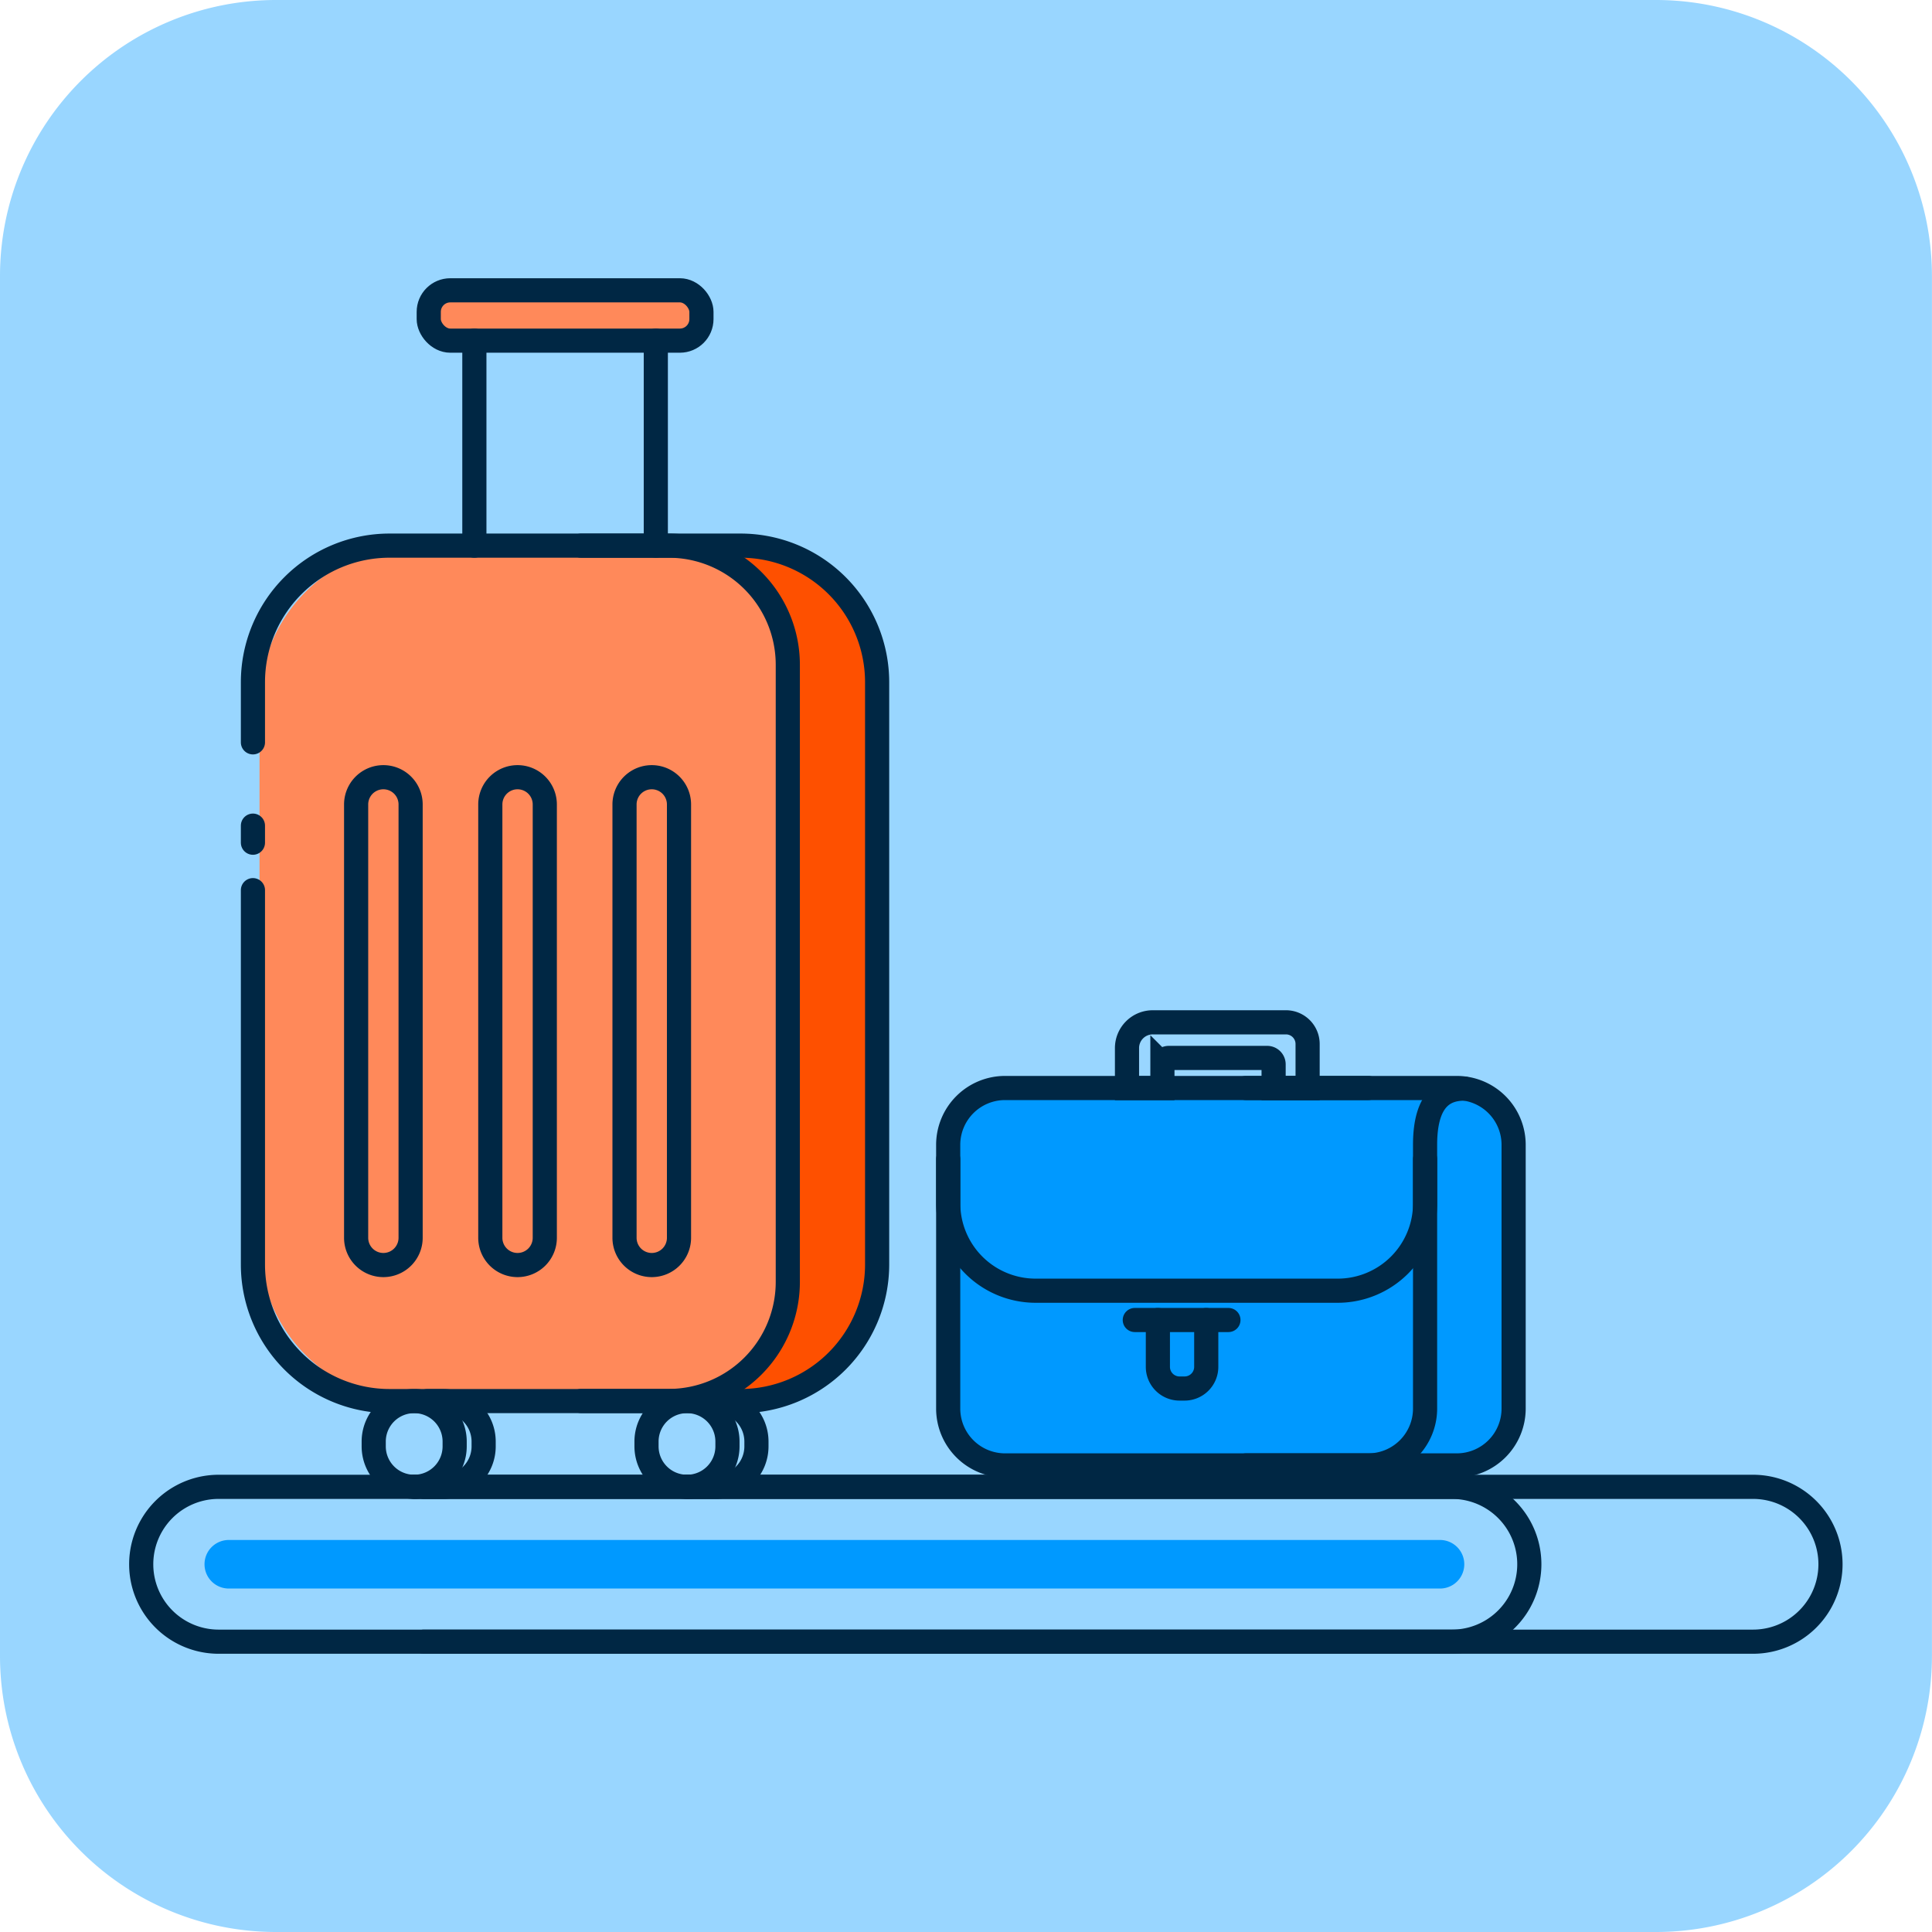 <svg id="illustration_ViajesNegocios" xmlns="http://www.w3.org/2000/svg" width="60" height="60" viewBox="0 0 60 60">
  <g id="Grupo_2450" data-name="Grupo 2450" transform="translate(-811.639 -566)">
    <path id="Trazado_18389" data-name="Trazado 18389" d="M79.945,0H122.8a8.572,8.572,0,0,1,8.572,8.571V51.429A8.572,8.572,0,0,1,122.8,60H79.945a8.571,8.571,0,0,1-8.571-8.571V8.571A8.571,8.571,0,0,1,79.945,0" transform="translate(740.265 566)" fill="#99d6ff"/>
    <rect id="Rectángulo_3447" data-name="Rectángulo 3447" width="7.931" height="1.308" transform="translate(825.148 575.166)" fill="#ff895a"/>
    <path id="Trazado_18390" data-name="Trazado 18390" d="M93.932,43.514H84.325a4.891,4.891,0,0,1-4.891-4.891V21.838a4.891,4.891,0,0,1,4.891-4.891h9.607a4.891,4.891,0,0,1,4.891,4.891V38.623a4.891,4.891,0,0,1-4.891,4.891" transform="translate(740.265 566)" fill="#ff895a"/>
    <path id="Trazado_18391" data-name="Trazado 18391" d="M98.823,21.19V39.275a4.242,4.242,0,0,1-4.241,4.241H92.344a3.7,3.7,0,0,0,3.7-3.7V20.652a3.7,3.7,0,0,0-3.7-3.7h2.238a4.243,4.243,0,0,1,4.241,4.242" transform="translate(740.265 566)" fill="#fe5000"/>
    <path id="Trazado_18392" data-name="Trazado 18392" d="M116.746,33.81l.026,0h-.046a1.645,1.645,0,0,0-.187-.019H102.51a1.765,1.765,0,0,0-1.765,1.765v8.191a1.765,1.765,0,0,0,1.765,1.765h14.029a1.765,1.765,0,0,0,1.765-1.765V35.554a1.759,1.759,0,0,0-1.558-1.744" transform="translate(740.265 566)" fill="#09f"/>
    <path id="Trazado_18393" data-name="Trazado 18393" d="M89.419,16.946H92.14a3.7,3.7,0,0,1,3.7,3.7V39.809a3.7,3.7,0,0,1-3.7,3.7H89.419" transform="translate(740.265 566)" fill="none" stroke="#002744" stroke-linecap="round" stroke-miterlimit="10" stroke-width="0.75"/>
    <rect id="Rectángulo_3448" data-name="Rectángulo 3448" width="8.469" height="1.563" rx="0.669" transform="translate(824.954 575.016)" fill="none" stroke="#002744" stroke-linecap="round" stroke-miterlimit="10" stroke-width="0.75"/>
    <line id="Línea_6255" data-name="Línea 6255" y2="6.367" transform="translate(826.371 576.578)" fill="none" stroke="#002744" stroke-linecap="round" stroke-miterlimit="10" stroke-width="0.75"/>
    <line id="Línea_6256" data-name="Línea 6256" y2="6.367" transform="translate(832.006 576.578)" fill="none" stroke="#002744" stroke-linecap="round" stroke-miterlimit="10" stroke-width="0.75"/>
    <path id="Trazado_18394" data-name="Trazado 18394" d="M83.28,39.287h0a.846.846,0,0,1-.846-.846V24.983a.846.846,0,0,1,1.692,0V38.441A.846.846,0,0,1,83.28,39.287Z" transform="translate(740.265 566)" fill="none" stroke="#002744" stroke-linecap="round" stroke-miterlimit="10" stroke-width="0.75"/>
    <path id="Trazado_18395" data-name="Trazado 18395" d="M87.447,39.287h0a.846.846,0,0,1-.846-.846V24.983a.846.846,0,0,1,1.692,0V38.441A.846.846,0,0,1,87.447,39.287Z" transform="translate(740.265 566)" fill="none" stroke="#002744" stroke-linecap="round" stroke-miterlimit="10" stroke-width="0.75"/>
    <path id="Trazado_18396" data-name="Trazado 18396" d="M91.615,39.287h0a.846.846,0,0,1-.846-.846V24.983a.846.846,0,0,1,1.692,0V38.441A.846.846,0,0,1,91.615,39.287Z" transform="translate(740.265 566)" fill="none" stroke="#002744" stroke-linecap="round" stroke-miterlimit="10" stroke-width="0.75"/>
    <path id="Trazado_18397" data-name="Trazado 18397" d="M84.237,46.175h0a1.257,1.257,0,0,1-1.257-1.257v-.149a1.257,1.257,0,0,1,2.514,0v.149A1.257,1.257,0,0,1,84.237,46.175Z" transform="translate(740.265 566)" fill="none" stroke="#002744" stroke-linecap="round" stroke-miterlimit="10" stroke-width="0.75"/>
    <path id="Trazado_18398" data-name="Trazado 18398" d="M84.644,43.513h.494a1.256,1.256,0,0,1,1.256,1.257v.149a1.256,1.256,0,0,1-1.256,1.256h-.9" transform="translate(740.265 566)" fill="none" stroke="#002744" stroke-linecap="round" stroke-miterlimit="10" stroke-width="0.75"/>
    <path id="Trazado_18399" data-name="Trazado 18399" d="M92.709,46.175h0a1.257,1.257,0,0,1-1.257-1.257v-.149a1.257,1.257,0,0,1,2.514,0v.149A1.257,1.257,0,0,1,92.709,46.175Z" transform="translate(740.265 566)" fill="none" stroke="#002744" stroke-linecap="round" stroke-miterlimit="10" stroke-width="0.75"/>
    <path id="Trazado_18400" data-name="Trazado 18400" d="M93.116,43.513h.494a1.256,1.256,0,0,1,1.256,1.257v.149a1.256,1.256,0,0,1-1.256,1.256h-.9" transform="translate(740.265 566)" fill="none" stroke="#002744" stroke-linecap="round" stroke-miterlimit="10" stroke-width="0.75"/>
    <path id="Trazado_18401" data-name="Trazado 18401" d="M113.866,33.789H102.587a1.766,1.766,0,0,0-1.766,1.765v8.19a1.766,1.766,0,0,0,1.766,1.766h11.279a1.766,1.766,0,0,0,1.765-1.766v-8.19c0-1.476.64-1.746,1.217-1.746" transform="translate(740.265 566)" fill="none" stroke="#002744" stroke-linecap="round" stroke-miterlimit="10" stroke-width="0.75"/>
    <path id="Trazado_18402" data-name="Trazado 18402" d="M115.632,36V37.37a2.714,2.714,0,0,1-2.713,2.714h-9.384a2.714,2.714,0,0,1-2.713-2.714V36" transform="translate(740.265 566)" fill="none" stroke="#002744" stroke-linecap="round" stroke-miterlimit="10" stroke-width="0.75"/>
    <path id="Trazado_18403" data-name="Trazado 18403" d="M110.068,33.789h6.548a1.765,1.765,0,0,1,1.765,1.765v8.19a1.766,1.766,0,0,1-1.765,1.766h-6.548" transform="translate(740.265 566)" fill="none" stroke="#002744" stroke-linecap="round" stroke-miterlimit="10" stroke-width="0.75"/>
    <line id="Línea_6257" data-name="Línea 6257" x2="2.908" transform="translate(846.881 606.994)" fill="none" stroke="#002744" stroke-linecap="round" stroke-miterlimit="10" stroke-width="0.75"/>
    <path id="Trazado_18404" data-name="Trazado 18404" d="M107.333,40.995v1.454a.673.673,0,0,0,.673.673h.156a.673.673,0,0,0,.673-.673V40.995" transform="translate(740.265 566)" fill="none" stroke="#002744" stroke-linecap="round" stroke-miterlimit="10" stroke-width="0.75"/>
    <path id="Trazado_18405" data-name="Trazado 18405" d="M111.32,31.749h-4.146a.8.8,0,0,0-.8.8v1.244h1.1v-.738a.2.2,0,0,1,.2-.2h3.053a.2.2,0,0,1,.2.2v.738h1.056V32.422A.673.673,0,0,0,111.32,31.749Z" transform="translate(740.265 566)" fill="none" stroke="#002744" stroke-linecap="round" stroke-miterlimit="10" stroke-width="0.75"/>
    <line id="Línea_6258" data-name="Línea 6258" y1="0.53" transform="translate(819.494 591.641)" fill="none" stroke="#002744" stroke-linecap="round" stroke-miterlimit="10" stroke-width="0.75"/>
    <path id="Trazado_18406" data-name="Trazado 18406" d="M79.229,23.054V21.188a4.243,4.243,0,0,1,4.242-4.243h10.9a4.243,4.243,0,0,1,4.243,4.243V39.27a4.243,4.243,0,0,1-4.243,4.242h-10.9a4.242,4.242,0,0,1-4.242-4.242V27.645" transform="translate(740.265 566)" fill="none" stroke="#002744" stroke-linecap="round" stroke-miterlimit="10" stroke-width="0.75"/>
    <path id="Trazado_18407" data-name="Trazado 18407" d="M116.464,50.984h-38.3a2.4,2.4,0,1,1,0-4.809h38.3a2.4,2.4,0,0,1,0,4.809Z" transform="translate(740.265 566)" fill="none" stroke="#002744" stroke-linecap="round" stroke-miterlimit="10" stroke-width="0.75"/>
    <path id="Trazado_18408" data-name="Trazado 18408" d="M84.537,46.175h41.28a2.4,2.4,0,1,1,0,4.809H84.537" transform="translate(740.265 566)" fill="none" stroke="#002744" stroke-linecap="round" stroke-miterlimit="10" stroke-width="0.75"/>
    <path id="Trazado_18409" data-name="Trazado 18409" d="M116.122,49.333H78.507a.754.754,0,1,1,0-1.507h37.615a.754.754,0,0,1,0,1.507" transform="translate(740.265 566)" fill="#09f"/>
  </g>
</svg>
